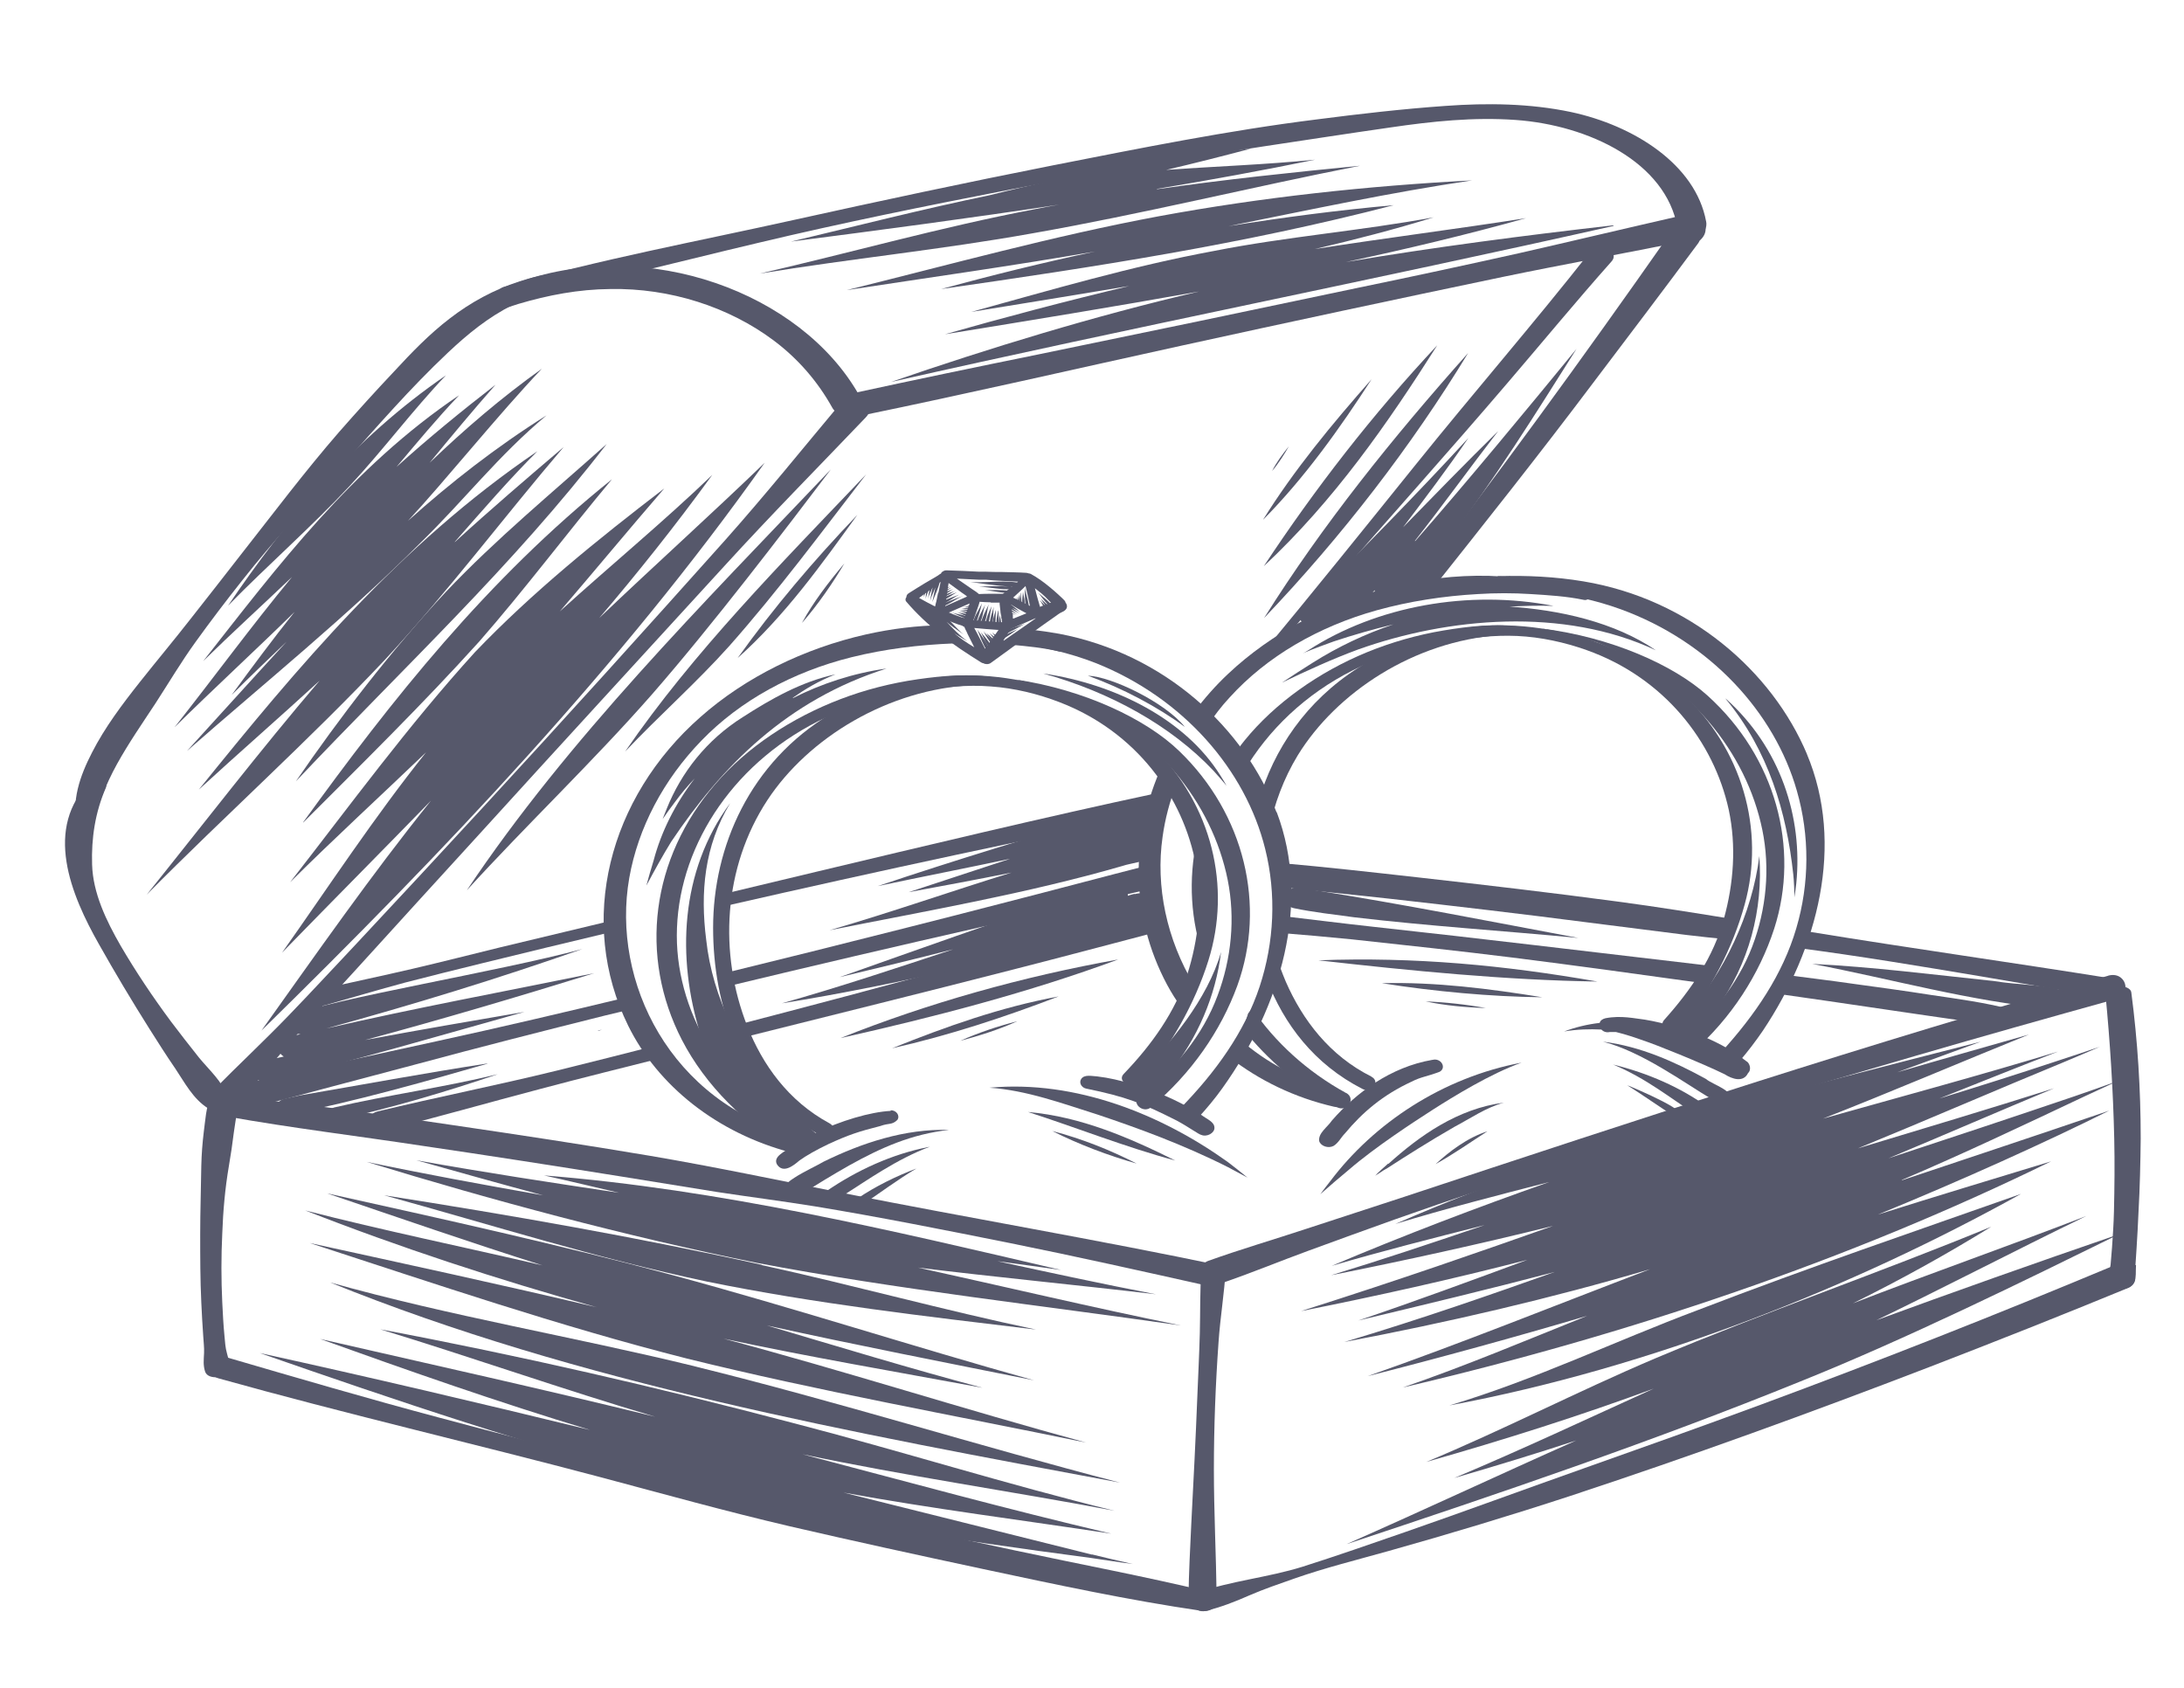 <?xml version="1.0" encoding="UTF-8"?>
<svg xmlns="http://www.w3.org/2000/svg" version="1.1" viewBox="0 0 792 612">
  <defs>
    <style>
      .cls-1 {
        fill: #56586b;
      }
    </style>
  </defs>
  <!-- Generator: Adobe Illustrator 28.7.2, SVG Export Plug-In . SVG Version: 1.2.0 Build 154)  -->
  <g>
    <g id="Capa_1">
      <g>
        <path class="cls-1" d="M655.3,273.5c-12.7-30.2-42.6-56.3-81.1-62.7-10.2-1.7-20.5-2.2-30.9-1.9-.6.4-1.3.7-2.1.9-.8.1-1.6.3-2.4.5,0,0-.1,0-.2,0-.3.1-.6.2-.9.4-.7.3-1.4.7-2.1,1.1-.2.2-.5.4-.7.5-1.1.8-2.2,1.8-3.2,2.7,18.9-2.1,38.1-.6,56,5.9,32.4,11.8,55.8,37.4,63.9,65.8,4.7,16.3,4.6,33.7-.2,49.9-4.9,16.7-14.9,31.4-27.3,45-3,3.3,3.8,6.5,6.7,3.2,3.1-3.6,5.9-7.3,8.5-11.1,19.9-29.8,29.8-67.4,15.9-100.4"/>
        <path class="cls-1" d="M523.6,229.6c14.4-4.5,31.9-3.2,46.3.5,15.1,3.9,29.2,11.2,39.8,20.9,22.3,20.5,30.4,50.1,23,76.9-4.3,15.7-12.4,31.3-23.2,44.7-2.5,3.1-8.6,0-6-2.8,9.9-11,17.9-23,21.6-36.5,3.6-12.9,4.6-26.6,1.8-39.7-5.4-24.7-23.4-47.9-51.6-57.9-7.9-2.8-16.5-4.7-25.1-5.1-8.7-.4-17.1.7-25.6,2.2-2.6.4-3.4-2.5-1-3.2"/>
        <path class="cls-1" d="M578.9,232.9c-.7-.3-19.1-4.8-19.8-5,24.9,3.1,47.7,13.1,60.1,24.3,24.7,22.3,33.6,55.3,24.2,84.5-5.4,16.6-15.5,32.4-29.6,44.8-2.8,2.5-7.4-1.4-4.5-3.8,12.7-10.3,22.3-22.9,27.1-37.2,4.6-13.6,5.5-28.3,2.1-42.2-6.7-28.1-28.5-53.2-59.6-65.4"/>
        <path class="cls-1" d="M497.4,390.4c-15.3-7.6-25.1-20.7-31.1-34.4-1.4-3.3-2.6-6.6-3.7-10,0,.4-.2.8-.3,1.1-.8,2.7-1.7,5.4-2.9,8.1,6.2,16.1,17.1,30.7,34.8,39.7,3.4,1.7,6.5-2.8,3.1-4.5"/>
        <path class="cls-1" d="M544,227.9c-18.7-.4-36.6,4.7-51.4,14.2-19,12.1-30.7,29.6-36.2,48.5,2,3.2,3.2,6.7,3.8,10.3,1.9-9.4,5.3-18.6,10.4-27,14-22.8,42.1-41.4,73.3-43.6,1.8-.1,1.8-2.3,0-2.4"/>
        <path class="cls-1" d="M488.1,396.3c-14.2-7.8-25.8-18.5-34.1-30.7-.4.6-.9,1.3-1.4,1.9-.5,1.7-1,3.5-1.5,5.2,0,.2-.1.3-.2.5,8.8,11.2,20.3,20.9,33.8,28.2,3.8,2.1,7.2-3,3.5-5.1"/>
        <path class="cls-1" d="M437.7,345.3c.2-.6.4-1.2.6-1.9,1-5.4,1-11,1.6-16.4,0-.4-.1-.9-.2-1.4-.2-1.2-.3-2.4-.4-3.6-.1-1.4-.2-1.7-.5-3.1-.6-2.7-1.4-5.3-2.4-8-.8-2.1-1.6-4.3-2.4-6.4-3.1,14.4-2.3,29.3,2.7,43.5.3-.9.7-1.8,1-2.8"/>
        <path class="cls-1" d="M551.8,227.4c-9.1-1.5-19.3-.3-28.3,1.2-9.6,1.6-19,4.3-27.8,7.9-17.5,7.2-33.3,18.4-44.3,31.9-1.5,1.8-2.8,3.7-4.1,5.6,1.4,1.9,2.6,3.9,3.7,5.8,8.8-15,22.3-28.1,39.7-36.8,8.9-4.5,18.6-7.9,28.6-10.2,4.9-1.1,9.9-2,15-2.6,5.7-.7,11.5-.6,17.2-1.2,1.1-.1,1.5-1.5.3-1.7"/>
        <path class="cls-1" d="M433,357.1c-9.9-16.4-14-35.7-11.4-53.7.9-6.5,2.6-12.9,5-19.1-1.6-2.4-3.3-4.7-5.1-6.9-11.6,25.4-11.8,54.3,1.7,79.6,1.6,3,3.4,5.8,5.4,8.6,1.2-2.9,2.7-5.7,4.5-8.4"/>
        <path class="cls-1" d="M485.7,395.3c-14.5-3.4-26.5-10-36.3-18.6-.8,1.8-1.6,3.5-2.6,5.2-.3.5-.6,1-.9,1.5,10.7,8.3,23.5,14.6,37.9,17.9,4.6,1.1,6.5-4.9,1.9-6"/>
        <path class="cls-1" d="M575.1,214.7c-5.9-1.6-11.5-3.4-17.7-4.3-5.8-.9-11.6-1.4-17.4-1.6-12.1-.3-24.2,1.2-35.7,4.1-22.5,5.6-43.3,16.7-58.9,31.4-4.6,4.3-8.7,9-12.4,13.9,0,0,0,0,0,0,1.7,1.6,3.3,3.2,4.9,4.9,2.4-3.5,5-7,8-10.2,13.5-14.9,32.2-25.7,53.3-31.6,11.9-3.3,24.3-5.2,36.8-5.9,6.3-.4,12.7-.4,19,0,6.4.4,13.1.8,19.3,2.1,2.1.5,2.9-2.1.9-2.7"/>
        <path class="cls-1" d="M462.9,294.5c-11.6-30.5-40.5-57.4-78.8-64.7-3.4-.6-6.8-1.1-10.2-1.5-.2.2-.4.4-.6.5-.4.4-.9.8-1.3,1.2-1.1.9-2.1,1.7-3.3,2.6-.3.2-.7.5-1,.7,10.1,1.1,20.1,3.4,29.6,7.1,31.9,12.7,54.4,38.8,61.5,67.4,4.1,16.4,3.3,33.8-2,49.9-5.5,16.6-16,31.1-28.9,44.3-3.1,3.2,3.5,6.6,6.6,3.3,3.2-3.5,6.2-7.1,8.9-10.9,20.9-29.3,32.2-66.6,19.6-99.9"/>
        <path class="cls-1" d="M332.8,247.2c14.5-4.1,32-2.3,46.3,1.7,14.9,4.2,28.8,11.9,39,21.9,21.5,21.1,28.5,50.8,20.1,77.5-4.9,15.6-13.6,31-24.8,44.1-2.6,3-8.6-.2-5.9-3,10.3-10.7,18.7-22.6,23-35.9,4.1-12.8,5.6-26.5,3.2-39.7-4.5-24.8-21.6-48.5-49.5-59.2-7.8-3-16.3-5.1-24.9-5.7-8.7-.7-17.1.3-25.6,1.5-2.6.4-3.3-2.6-.9-3.3"/>
        <path class="cls-1" d="M388,252c-.7-.3-18.9-5.3-19.6-5.6,24.8,3.7,47.2,14.3,59.2,25.9,23.8,22.9,31.6,56.1,21.1,85.1-6,16.4-16.7,31.9-31.3,44.1-2.9,2.4-7.3-1.6-4.3-3.9,13.1-9.9,23.1-22.3,28.4-36.5,5.1-13.5,6.5-28.2,3.7-42.1-5.7-28.2-26.5-53.9-57.2-66.9"/>
        <path class="cls-1" d="M301.3,258.9c15.2-9.1,33.2-13.7,51.9-12.9,1.9,0,1.7,2.3,0,2.4-31.2,1.4-60.1,19.2-74.9,41.7-16.1,24.5-17.7,55.7-7.3,82,5.5,13.9,14.8,27.1,29.8,35.2,3.4,1.8.1,6.3-3.2,4.4-29.4-16-39-47.5-39-75.3,0-29.4,13.3-60,42.7-77.6"/>
        <path class="cls-1" d="M361.1,245.8c-9-1.7-19.3-.8-28.3.5-9.7,1.4-19.1,3.8-28,7.2-17.8,6.8-34,17.5-45.4,30.8-23.3,26.9-27.8,62.4-12.1,92.8,8.5,16.4,22.8,30.7,40.4,40.9,3.7,2.2,7.3-2.8,3.6-5-29.2-17.2-47-46.8-45.8-76.6,1.2-31,21.5-61.1,54.1-76.3,9.1-4.3,18.9-7.4,29-9.5,5-1,10-1.8,15-2.2,5.7-.5,11.5-.3,17.2-.7,1.1,0,1.6-1.5.3-1.7"/>
        <path class="cls-1" d="M346.6,230c-.7-.7-1.5-1.3-2.3-1.9-.2-.1-.2-.2,0,0-.2-.1-.4-.3-.7-.4-.1,0-1.4-.7-.8-.5-.4-.1-.7-.3-.9-.5-9.3.1-18.7,1.3-27.7,3.3-22.7,5.1-43.9,15.6-60.1,29.9-33.5,29.4-44.9,74.2-26.3,112,10.7,21.7,32.1,38.9,59.1,46,4.6,1.2,6.7-4.7,2.1-6-46-12.2-67.4-56-60.8-93.6,3.2-18.1,12.4-35.6,26.2-49.8,14-14.5,33.1-24.9,54.4-30.2,12.1-3,24.4-4.5,37-5,1.5,0,3,0,4.4,0-1.2-1.1-2.4-2.1-3.6-3.2"/>
        <path class="cls-1" d="M384.9,233.6c-4.3-1.3-8.5-2.7-12.8-3.8,0,0,0,0,0,0-1.1.9-2.2,1.7-3.3,2.6-.6.5-1.3.9-2,1.4,5.7.5,11.7,1.1,17.2,2.4,2.1.5,2.9-2.1.9-2.7"/>
        <path class="cls-1" d="M386.4,218.5s0,0,0,0c0-.3-.2-.5-.4-.8h0c-.2-.2-.4-.4-.6-.6l-.2-.2c-.5-.5-1-.9-1.5-1.4-1-.9-2-1.8-3-2.6-2.4-2-4.7-3.6-6.9-4.8-.3-.1-.5-.2-.8-.2-.3-.1-.6-.2-.9-.2-2.9-.2-6-.2-8.9-.3-1.9,0-3.7,0-5.6-.1h-2.5c-3.9-.2-7.9-.4-11.9-.5-.6,0-1,.2-1.3.4-.3.2-.6.4-.6.7,0,0-.2.1-.3.2,0,0-.1,0-.2.1-.2.2-.5.3-.7.5-.5.3-1,.6-1.5.9l-3.1,1.8c-2,1.2-3.9,2.4-5.8,3.6l-.3.2c-.4.3-.6.6-.7,1.1,0,0,0,.2,0,.2-.4.5-.5,1.2,0,1.7,3.5,4.1,7.6,8,12.6,12,4.5,3.6,9.4,6.8,14.2,9.8l.5.3c.2.1.5.2.7.2.1,0,.2.2.4.2.2,0,.5.1.7.1.6,0,1.1-.1,1.6-.5,4.5-3.2,8.9-6.5,13.3-9.7,1.9-1.4,3.8-2.7,5.7-4.1l4.7-3.3c.4-.3.8-.6,1.3-.9.2-.1.4-.2.6-.3.5-.2,1-.5,1.4-.9.8-.8.6-1.9,0-2.6M355,230.9c-.4-.7-.7-1.4-1.1-2.1-.2-.3-.3-.6-.5-.9,0,0,0-.1-.1-.2,2.9.3,5.8.5,8.6.7h.2s-2.4,3.4-2.4,3.4c-.5.7-1,1.4-1.5,2.1l-.6.8c-.1.2-.2.4-.4.5l-2.3-4.5ZM343,218.4l.4-3.1c.2-1.3.4-2.6.6-3.9l3.3,2.4c.9.7,1.9,1.4,2.8,2l.6.5s0,0,0,0c-.3.1-.6.3-.9.4l-7,3.1c0-.2,0-.5,0-.7,0-.2,0-.5,0-.7M367.3,224.2c0-.1,0-.3,0-.4v-.8c-.2-.6-.3-1.1-.4-1.7-.1-.6-.2-1.1-.3-1.7v-.4c1.6,1,3.4,2,5.1,2.9.2,0,.3.2.5.3l-4.7,1.9ZM348.9,223.9c-.2,0-.4-.1-.6-.2-.8-.3-1.7-.6-2.5-.9-.5-.2-1.1-.5-1.7-.7l7.1-3.1c.1,0,.2-.1.4-.2,0,0,0,0,0,.1l-1.7,4.6c0,.2-.1.4-.2.6-.2,0-.5-.2-.8-.3M359.3,218.5c0,0,.2,0,.2,0h.2c.8,0,1.6,0,2.5,0h.3c0,.2,0,.3,0,.5l.3,2.6c0,.6.2,1.2.3,1.8v.7c.1.2.2.4.2.6,0,.3,0,.6.1.9h-1.4c-2.9-.3-6-.5-9-.7,0-.2.1-.4.2-.6l1.7-4.9c.1-.3.2-.7.3-1v-.2c1.5.1,2.8.2,4.1.2M373.3,219.6c-1.9-1-3.9-2-5.9-2.9l2.5-2.3c.7-.6,1.3-1.2,2-1.9.6,2.4,1.1,4.8,1.6,7.2,0,0-.1,0-.2-.1M377.2,220.2c-.7-2.3-1.3-4.6-1.9-6.9.8.6,1.6,1.3,2.4,1.9.9.8,1.9,1.7,2.7,2.6.2.2.5.5.7.7-1.4.5-2.7,1.1-3.9,1.5M367.4,212.3l-3.2,2.6c-.2.1-.3.3-.5.4-.3,0-.6,0-.8,0-1,0-1.9,0-2.9,0h-.5c-1.4,0-2.9,0-4.5.1-.6-.5-1.2-1-1.9-1.4l-.6-.4c-1-.7-1.9-1.3-2.9-2l-2.6-1.8c2.6.1,5.3.3,7.9.4h2.6c1.9.2,3.7.3,5.6.4,2,.1,4.1.2,6.1.3-.6.5-1.1,1-1.7,1.4M340.2,214.9l-.6,2.9c0,.2-.1.5-.2.8-.1.4-.2.8-.3,1.3-2-1-3.9-2-5.8-3.1,1.5-1.1,3-2.2,4.5-3.3l2.7-2.1c.2-.2.4-.3.6-.4-.3,1.3-.5,2.7-.8,4M340,223.3c1.5.7,3.1,1.4,4.8,2.1.3.1.7.3,1,.4,1,.4,2.1.8,3.2,1.1.2.2.4.3.7.4.2.6.5,1.1.8,1.7.1.3.3.6.4.9.4.7.7,1.5,1.1,2.2l1.3,2.6c-5.4-3.2-10.6-7.4-15.8-12.6.8.4,1.7.9,2.5,1.3M363.9,232.2l2.3-3.7c.1,0,.3-.2.4-.3,0,0,0-.2.1-.3.5-.1.9-.3,1.4-.5l7.3-3.2c0,0,.1,0,.2,0-1.8,1.3-3.6,2.5-5.4,3.8-2.1,1.4-4.2,2.9-6.2,4.3"/>
        <path class="cls-1" d="M305.2,145.8c-14,16.7-27.6,33.6-42.1,49.9-14.5,16.2-29,32.4-43.6,48.5-29.6,32.7-59.6,65.2-89.8,97.5-8.4,8.9-16.7,17.9-25.3,26.8-8.7,9-17.9,17.6-26.6,26.4-4.9,5,3.8,10.6,8.4,5.4,7.2-8.2,14-16.6,21.2-24.8,7.2-8.2,14.7-16.3,22.1-24.4,14.6-16.1,29.3-32.2,44-48.3,29.7-32.7,59.6-65.2,89.4-97.8,16.6-18.2,34-35.8,51.1-53.7,4.9-5.2-4.1-11.1-8.7-5.5"/>
        <path class="cls-1" d="M608.8,78.4c-19.3,4.4-38.6,9-57.9,13.4-19.3,4.3-38.8,8.5-58.2,12.5-38.8,8.2-77.7,16.3-116.6,24.3-22.2,4.5-44.3,9.1-66.4,13.9-6.3,1.4-3.8,9.5,2.6,8.2,38.9-8,77.5-16.9,116.3-25.4,38.8-8.5,77.6-16.8,116.4-24.9,22.2-4.6,44.5-8.6,66.7-13.1,7-1.4,4.1-10.6-2.8-9"/>
        <path class="cls-1" d="M613,78c-4.5.4-8.3,3.8-7.9,7.4-31.1,44.4-63.1,88.4-96.5,131.6,1.7-.6,3.5-1.2,5.2-1.8,1.4-.5,2.9-.2,4.1.3,20.1-25.3,40.3-50.7,59.7-76.5,12.8-16.9,25.7-33.9,38.3-50.9.2-.3.3-.6.5-.9,1.4-1.2,2.3-2.8,2.1-4.7-.3-2.3-2.3-4.9-5.5-4.6"/>
        <path class="cls-1" d="M228.2,361.4c-23.3,5.6-46.6,11.1-70.1,16.2-12.9,2.8-25.7,5.6-38.5,8.4-13,2.9-26.3,5.4-39,9.3-5.9,1.8-3.8,9.1,2.5,7.9,11.6-2.1,22.9-5.4,34.2-8.4,11.3-3,22.7-6,34-9,22.6-6.1,45.4-11.9,68.2-17.6,3.6-.9,7.3-1.7,10.9-2.6-.8-1.4-1.5-2.8-2.2-4.3"/>
        <path class="cls-1" d="M417.8,313.4c-18.4,4.7-36.7,9.6-55.1,14.3-22.7,5.9-45.5,11.6-68.2,17.3-10.5,2.6-21,5.2-31.6,7.8.7,1.5,1.3,3,1.9,4.6,30.3-7.3,60.7-14.4,91.1-21.3,20.8-4.7,41.8-9.2,62.6-14.1-.4-2.9-.6-5.8-.7-8.6"/>
        <path class="cls-1" d="M82.3,397.4c-1.4-5-6.8-9.8-10.2-14-3.4-4.3-6.8-8.6-10.1-13-6.6-8.9-12.7-18-18.2-27.4-5.3-9.2-10.1-19.2-10.4-29.5-.3-9.6,1.1-18.9,5-27.9,1-2.4-3.3-4.4-5.3-2.5-17.6,17-7.3,41.5,2.8,59.3,5.8,10.3,11.9,20.5,18.2,30.5,3.1,4.9,6.2,9.8,9.5,14.6,3.3,4.9,6.4,11,11.9,14.4,3.4,2.1,7.6-1.4,6.8-4.3"/>
        <path class="cls-1" d="M311.5,143.2c-21.1-37.2-76.6-57.3-122.8-41.1-6.3,2.2-12.3,5-17.7,8.5-5.6,3.6-9.5,8.6-14.4,12.8-.3.3.2.7.5.4,4.6-3.7,10-5.4,15.5-7.8,5-2.2,10.1-4.2,15.4-5.8,10.8-3.2,21.8-5.3,33.3-5.4,21.7-.4,43,6.5,59.2,18.6,9.1,6.8,16.2,15.2,21.3,24.4,3,5.4,12.7.8,9.7-4.6"/>
        <path class="cls-1" d="M216.6,100.5c-9-3-19.3-1.4-28.1,1.5-9.4,3-17.9,7.7-25.3,13.4-7.6,5.8-14,12.5-20.3,19.3-6.8,7.2-13.4,14.5-19.9,21.9-12.6,14.5-24,29.7-35.8,44.7-6,7.7-12,15.4-18,23-6,7.7-12.3,15.2-18.4,22.9-6.5,8.2-12.8,16.6-17.4,25.6-4.4,8.5-7.7,17.8-5.3,27.2.5,2,3.9,1.8,4.6,0,2.8-7.8,5.6-15.5,9.7-22.9,4.2-7.6,9.2-14.8,14-22.1,4.8-7.4,9.3-15,14.5-22.2,5.4-7.5,11.1-15,16.9-22.3,11.4-14.5,24.1-28.1,36.5-41.9,12.3-13.8,24.5-27.9,38.1-40.7,7-6.6,14.6-12.9,23.7-17.4,9.5-4.7,19.7-6.2,30.5-7.5,1.6-.2,1.2-2,0-2.4"/>
        <path class="cls-1" d="M618.7,80.3c-3.8-20.6-26.1-34.8-49.1-39.7-14.8-3.1-30.2-3.3-45.4-2.2-15.6,1.1-31.2,2.9-46.7,4.9-32.1,4-63.8,10.4-95.4,16.6-31.4,6.2-62.8,12.9-94,19.8-35.1,7.8-70.9,14.4-105.3,24.3-3.6,1-2.3,5.5,1.5,4.8,30.7-5.6,60.7-13.7,90.9-20.8,30.2-7.2,60.8-13.4,91.3-19.3,30.4-5.9,60.9-10.9,91.6-15.6,15.4-2.3,30.8-4.7,46.2-6.9,15-2.2,30.1-3.8,45.4-2.7,26.4,1.9,54.4,15.3,58.6,39,.4,2.4,4,3.8,6.6,3.2,3.1-.6,4.3-3.1,3.8-5.5"/>
        <path class="cls-1" d="M85.7,398.1c-.6-3.3-7.4-3.8-9.1-.6-2,4-2.1,8.7-2.7,12.9-.5,4.1-.8,8.1-.9,12.2-.1,8.3-.4,16.6-.4,24.8,0,8.3,0,16.6.4,24.9.2,4.1.4,8.1.7,12.2.1,2,.4,4.1.3,6.1-.1,2.4-.4,4.4.4,6.8,1.2,3.3,8.4,2.1,8.8-.8.3-2.1-.4-3.9-.9-5.9-.6-2.1-.7-4.2-.9-6.3-.4-4.1-.6-8.1-.8-12.2-.4-8.3-.4-16.6,0-24.9.3-8.2,1-16.3,2.4-24.5.7-4.1,1.3-8.1,1.8-12.2.5-4.1,1.7-8.5,1-12.6"/>
        <path class="cls-1" d="M774.4,458.7c.1-2,.3-4.1.4-6.1.3-4.4.5-8.8.7-13.1.5-8.9.7-17.8.8-26.7,0-17.7-1.1-35.3-3.4-52.9-.4-3.4-9.8-3-9.4.4,1.7,17.5,2.8,35,3.2,52.6.2,8.8.1,17.5-.1,26.3-.1,4.4-.4,8.8-.7,13.1-.2,2-.3,4.1-.5,6.1-.2,2.2-1.1,4.6-.2,6.8,1.1,2.7,6.8,2.9,8.4.3,1.3-2.1.8-4.6,1-6.8"/>
        <path class="cls-1" d="M766.3,459c-42.1,17.6-84.7,34.4-127.7,50.3-21.4,7.9-43,15.6-64.5,23.2-21.5,7.6-42.9,15.5-64.5,23-12.4,4.3-24.7,8.6-37.3,12.6-12.5,3.9-25.9,5.1-38.1,9.4-4.5,1.6-1.5,7.7,3.1,6.6,5.6-1.4,10.5-3.3,15.7-5.6,5.3-2.3,10.9-4.2,16.3-6.1,11.1-3.9,22.8-6.8,34.2-10,22.1-6.2,44-12.8,65.7-19.9,44-14.5,87.5-30.3,130.4-46.8,24.1-9.3,48.1-18.8,71.9-28.6,6.3-2.6,1-10.6-5.2-7.9"/>
        <path class="cls-1" d="M438.4,577.2c-23.2-5.6-46.8-10-70.2-15-23.4-5-46.8-10-70.1-15.4-11.6-2.6-23.1-5.3-34.7-7.8-11.6-2.5-23.3-4.7-34.9-7.4-23.3-5.3-46.3-11.5-69.3-17.6-25.9-6.9-51.5-14.4-77.2-21.9-5.8-1.7-8.5,6.1-2.7,7.7,45.8,12.8,92.4,23.6,138.4,35.8,22.9,6.1,45.5,12.4,68.6,17.8,23.3,5.4,46.7,10.5,70.1,15.5,26.3,5.6,52.7,11.3,79.5,15.2,5.3.8,7.8-5.5,2.4-6.8"/>
        <path class="cls-1" d="M439.6,464.2c0-.1,0-.3,0-.4l.7-1.3c.3-.3.5-.6.8-.9,0,0,0,0,0,0,0,0-.1.2-.2.2.1-.2.2-.3.3-.5.3-.5.7-1,1.2-1.4.4-.3.9-.5,1.3-.8,0,0,0,0,0,0-45.7-9.6-92-17.4-137.9-26.5-23.3-4.6-46.5-9.5-70-13.5-23.7-4-47.5-7.6-71.3-11.1-26.7-3.9-53.6-8-80.6-10.2-5.3-.4-7.3,6-1.8,7,23.6,4.2,47.6,7.1,71.3,10.7,23.8,3.5,47.6,7.2,71.3,11,11.8,1.9,23.5,3.8,35.3,5.7,11.8,1.8,23.6,3.3,35.4,5.2,23.7,3.9,47.2,8.6,70.7,13.3,24.3,4.9,48.4,10.3,72.6,15.7,0-.7.3-1.3.7-1.8"/>
        <path class="cls-1" d="M629.3,333.4c-14.2-2.3-28.4-4.6-42.7-6.5-23.9-3.2-47.8-6-71.8-8.7-16.9-1.9-33.8-3.8-50.8-5.3,0,0,0,.1,0,.2,0,2.9,0,5.7-.1,8.5,13.4,1.5,26.9,2.8,40.3,4.3,24,2.7,47.9,5.5,71.8,8.6,11.8,1.5,23.7,3,35.5,4.5,4.9.6,9.8,1.1,14.8,1.6,1.2-2.3,2.3-4.7,3.1-7.3"/>
        <path class="cls-1" d="M657.1,338c-1.1-.2-2.3-.4-3.4-.6-.4,1.7-.8,3.5-1.5,5.2-.1.4-.3.7-.5,1.1,22.3,2.9,44.4,6.6,66.5,10.3,13.2,2.2,26.3,4.5,39.5,6.9,1.2-.7,2-1.3,3.5-2.4,1.6-1.2,3.1-2.4,4.7-3.7-36.2-5.8-72.6-10.9-108.8-16.8"/>
        <path class="cls-1" d="M444.5,460c.2-3.6-8.5-3.6-8.8,0-.6,7.8-.4,15.6-.6,23.4-.2,7.6-.6,15.3-.9,22.9-.6,15.4-1.4,30.9-2.2,46.3-.4,8.8-.9,17.7-1,26.5,0,4.1,10.3,4.1,10.2,0-.2-15.4-1-30.9-1-46.3,0-15.4.6-30.9,1.7-46.3.6-8.8,2.1-17.6,2.6-26.4"/>
        <path class="cls-1" d="M764.5,353.8c-86.1,24.3-170.9,52.2-255.4,80.2-11.8,3.9-23.7,7.7-35.5,11.6-11.8,3.9-23.8,7.4-35.5,11.6-2.7,1-3.4,4.2-2,6.2,1.6,2.4,4.7,2.7,7.4,1.7,10.5-3.6,20.6-7.8,31-11.6,10.4-3.8,20.8-7.6,31.2-11.3,20.6-7.3,41.5-14.2,62.3-21,41.9-13.6,84.3-26,126.8-38.4,24-7,48.2-13.8,72.3-20.5,6.4-1.8,3.8-10.4-2.7-8.5"/>
        <path class="cls-1" d="M239.2,378.8c-12.4,3.2-24.8,6.3-37.3,9.4-21.6,5.3-43.4,9.6-65,14.8-5.3,1.3-3.1,8.3,2.2,7,19.1-4.8,38-10.2,57-15.2,15-4,30.1-7.7,45.1-11.5-.7-1.5-1.4-2.9-2-4.5"/>
        <path class="cls-1" d="M420.3,330.4c-50.3,13.9-100.7,27.6-151.4,40.8.4,1.6.9,3.2,1.3,4.8,32.3-8.1,64.7-16.1,97-24.4,18.4-4.7,36.8-9.6,55.1-14.4-.8-2.3-1.4-4.6-2-6.8"/>
        <path class="cls-1" d="M728.9,365.9c-9.2-2.4-18.9-3.7-28.4-5.1-9.5-1.5-19.1-2.8-28.6-4.1-8.3-1.2-16.7-2.2-25.1-3.3-.7,1.2-1.5,2.3-2.3,3.5,0,.2-.1.3-.2.4-.4.9-.9,1.9-1.4,2.8,6.7,1,13.5,1.9,20.2,2.9,10.9,1.6,21.8,3.2,32.7,4.8,10.7,1.5,21.6,3.4,32.4,4,4.3.2,4.1-4.9.6-5.8"/>
        <path class="cls-1" d="M618.7,355.1s.1-.3.2-.4c0-.2.2-.4.2-.5.6-1.3,1.3-2.6,1.9-3.9-2.2-.3-4.4-.5-6.7-.8-38.6-4.5-77.2-9.2-115.8-13.4-11.9-1.3-23.7-2.8-35.6-4.2,0,2,.1,3.9.3,5.9,0,.2,0,.3,0,.4,9,.7,18,1.5,27,2.4,19.4,2.1,38.9,4.2,58.2,6.6,23.1,2.9,46.2,6.1,69.2,9.3.3-.5.6-1,.9-1.5"/>
        <path class="cls-1" d="M576.8,91.1c-20.6,26.2-42.7,51.6-63.6,77.6-18.6,23.1-37.2,46.2-56.2,69.1.5-.4,1-.9,1.5-1.3,1.4-1.1,2.9-1.4,4.3-1.3,6-7,11.9-14,17.9-20.9,22-25.3,44.5-50.3,66.2-75.7,12.5-14.6,24.7-29.4,37.5-43.8,3.3-3.7-4.5-7.6-7.6-3.6"/>
        <path class="cls-1" d="M222.7,333.6c-13.8,3.3-27.5,6.6-41.3,9.9-10.6,2.6-21.2,5.3-31.9,7.8-11.1,2.6-22.3,4.9-33.4,7.5-4.4,1-2.5,6.9,1.8,5.7,9.6-2.7,19.2-5.6,28.9-8.2,9.3-2.4,18.5-4.7,27.9-7,15.8-3.9,31.7-7.7,47.6-11.5,0-1.4.2-2.8.5-4.2"/>
        <path class="cls-1" d="M418.6,287.8c-38.5,8.2-84.4,19.2-122.6,28.3-10.9,2.6-21.7,5.2-32.6,7.8-.1,1.5-.3,3.1-.4,4.6,28-6.4,56-12.6,84-18.6,21.9-4.7,51.7-10.8,73.6-15.5,5.1-1.1,3-7.6-2.1-6.6"/>
        <path class="cls-1" d="M396,563.7c-30-7.5-60-15-90.1-22.5,32.2,5.9,64.9,10,97.1,14.9-37.6-8.8-74.7-19-112-28.8,37.4,7.9,75.7,13.4,113.2,20.5-39.3-9.6-77.5-21.7-116.5-31.8-49.4-13-99.3-24.5-149.8-34,33.4,10.2,66.2,21.8,99.7,31.7-40.3-9.9-80.9-18.9-121.5-28.2,32.3,11.6,64.8,23,97.9,33-39.8-9.7-79.7-19.1-119.8-27.9,49.4,17.2,99.3,34.1,150.6,47.3,49.2,12.7,100,20.3,150.8,27,4.8.7,11.8,1.8,15.2,2.2-5-1.1-10-2.3-14.9-3.5"/>
        <path class="cls-1" d="M251.9,495.4c-43.8-10.7-88.8-18.2-132.2-30.4,90.4,36.6,189,54.4,286.5,72.6-51.7-13.4-102.4-29.4-154.4-42.2"/>
        <path class="cls-1" d="M262,485.3c31.2,6.7,63,12.1,94.3,17.9-26.3-7-52.2-14.9-78.2-22.6,32.1,7.1,64.6,13.4,96.9,19.9-43.8-12.2-86.9-26.2-130.9-38.1-41.4-11.1-83.5-20.4-125.5-29.7,25.9,8.8,51.9,17.8,78.1,26.1-28.7-6.7-57.6-12.6-86-19.9,34.2,13.4,69.6,25,105.7,35.1-34.6-8.2-69.4-15.7-104.1-23.3,45.2,14.7,90.3,30.1,136.8,41.9,47.7,11.8,96.5,20.5,144.9,30.5-44.2-12-87.6-26-131.9-37.8"/>
        <path class="cls-1" d="M276.2,458.6c-45.2-10-91-18-136.9-25.2,38.9,10.7,77.3,22.9,117.1,31.3,39.2,8,79.3,12.6,119.3,17.4-33.4-7-66.2-16.1-99.5-23.4"/>
        <path class="cls-1" d="M332.7,459.6c28.3,3.5,55.9,6.1,86.5,9.7-19.2-3.7-38.3-7.8-57.5-12,7.9,1.1,15.6,2.1,23.1,3.2-61.7-14.4-123.5-29.2-187.5-34.3,9.1,2,18.1,4.2,27.2,6.3-24.6-3.7-49.1-7.4-73.5-11.8,15.3,4.3,30.6,8.6,45.9,12.7-21.5-3.8-42.9-7.7-63.9-12.1,45.7,14,93.4,26.8,141.4,36.6,50.5,9.6,103.8,15.5,153.8,22.7-32-6.5-63.6-14-95.4-21"/>
        <path class="cls-1" d="M678.2,479.8c26.4-12.7,52.2-26.2,78.4-38.9-28.1,10.9-56.6,20.8-84.7,31.7,17-8.4,33.7-17.6,50.2-27.8-40.3,16.6-81.9,30.9-122,47.8-28,11.9-54.8,25.8-82.9,37.5,28.5-8.1,55.9-16.8,82.5-26.6-24,10.9-47.8,22.1-72.3,32.4,14.8-4.3,29.6-8.8,44.2-13.6-27.9,12.4-55.4,25.3-83.3,37.6,55.5-18.4,110.9-37.2,164.6-59,38.8-15.6,81-36.4,115.6-53.4-30,10.3-60.3,21-90.5,32.1"/>
        <path class="cls-1" d="M615.5,475.1c-30.1,11.3-58.8,25.2-89.9,34.5,73.7-13.8,146.2-42.8,207.3-76.7-38,13.4-76.3,26.4-117.4,42.2"/>
        <path class="cls-1" d="M616.2,404.8c-.1,0-.1,0,0,0"/>
        <path class="cls-1" d="M689.8,427.8c22.3-9.5,44.2-19.9,66-30.2,3.8-1.8,9.4-4.3,12.1-5.6-5.2,1.9-10.4,3.7-15.6,5.5-22.4,7.6-45,15.1-67.5,22.5,20.1-8.4,40.1-17.1,60.1-25.4-23.6,7.5-47.4,14.6-71.2,21.8,25.1-10.3,50-21.1,75-31.4,4.3-1.8,8.8-3.7,12.9-5.5-5.2,1.8-10.4,3.5-15.6,5.2-14.1,4.7-28.4,9.2-42.7,13.6,14.6-5.8,29-11.6,43-17-28.2,8.6-56.8,16.3-85.2,24.3,25.2-9.9,50-20.5,74.7-30.5-16.1,4.6-32.1,9.1-47.8,13.7,11.1-4,21.4-7.9,30.3-11.1-32.8,8.4-65.8,16.7-98.2,26.1.3-.8.1-1.7-.7-2.3-9.9-7.2-21.8-12.4-34.4-15.5,12.2,5.1,20.4,12,31.2,18.9h0s0,0,0,0c-37.7,11-74.8,23.4-110.2,38.9,18.4-5.6,37.1-10.4,55.8-15.2-26.4,9.3-52.7,19.3-78.9,30.4,18.3-5.4,37-10.1,55.5-14.8-18.5,6.3-37,12.5-55.7,18.2,27-5.4,53.9-11.3,80.5-17.9-26.9,9.5-54.3,19.1-91.4,30.9,27.6-5.5,55-11.6,82.1-18.6-20,7.4-40.9,15.1-61.3,22,23.8-5.7,47.6-11.4,71.2-17.6-22.5,8-48.5,17.1-76.3,25.4,37.5-7.1,74.6-15.7,110.9-26.4-34.2,13-68,26.7-102.5,38.8,26.7-6.8,53.3-14.1,79.7-21.9-22.2,8.9-44.2,18.2-66.9,26,82-19.2,161.6-46,235.1-82-20,6.1-41.6,12.6-62.8,19.3,30.8-12.6,61-26.3,83.9-37.7-25.2,8.6-50.5,17-75.3,25.3"/>
        <path class="cls-1" d="M585,81.7c-32.4,3.7-64.8,7.9-96.9,13.3,22-4.7,43.8-9.9,65.3-15.9-25.5,4-51.1,7.2-76.6,11.2,14.5-3.4,28.9-7.1,43.1-11.5-26.4,4.9-53.4,7-79.7,12.2-29.8,5.5-59.3,14.2-88,22.1,19.1-3.1,38.2-6.2,57.3-9.4-23.1,5.5-46.1,11.6-66.8,17.5,30.7-5,61.5-10,92.1-15.5-38.1,8.9-76,20.5-111.7,32.8,87.1-19.7,175-37,262.1-56.6"/>
        <path class="cls-1" d="M534,65.4c-38.2,2-76.3,6.1-113.7,13-38.2,7.1-76.4,17.7-113.3,26.8,30.1-4.6,60.2-8.8,90.1-14-18.8,4-37.4,8.6-55.8,13.6,55.8-8,109.9-16.3,164.1-30.4-20.1,1.8-40,4.4-59.9,7.6,29.4-5.9,58.6-12.2,88.4-16.6"/>
        <path class="cls-1" d="M419.5,68.5c19.2-3.2,38.4-6.7,57.4-10.6-17.9,1.8-36,2.4-54,3.7,10.3-2.4,20.5-5,30.7-7.7-32.1,3.3-63.8,9.1-94.8,16.9-24.2,5-48,11.1-72,16.8,32.5-4.2,65-8.5,97.3-13.4-3,.5-6.1,1.1-9.1,1.7-33.6,6.4-66.4,15.7-99.5,23.3,32.8-5.4,66.1-8.7,98.9-14.6,39.9-7,79.1-16.7,118.8-24.5-24.6,2.4-49.2,5-73.6,8.5"/>
        <path class="cls-1" d="M277.3,167.8c-19.7,19-40.2,37.4-60,56.3,13.8-16.2,27.4-33.2,41-51.9-17.7,17-37,32.9-55.3,49.5,12.7-14.8,25.1-29.8,37.9-44.6-24.3,18.6-48,37.8-68.6,59.3-24.3,26.7-45.2,55.4-67.1,83.5,16.1-16,32.9-31.4,49.3-47.1-18.8,23.5-35.1,48.4-52.2,72.6,19-19.5,36.8-37.4,54-55.1-21.8,27.1-41.5,55.4-61.5,83.4,66.4-65.1,130.3-132.2,182.5-205.9"/>
        <path class="cls-1" d="M110,298.2c21.6-21.6,43.5-43.1,63.8-65.6,16.8-19.2,31.8-39.3,48.1-58.8-45.2,36.2-79.8,79.9-112,124.4"/>
        <path class="cls-1" d="M161.8,214.5c-20.1,21.5-38.8,45.9-54.5,68.8,39.7-42,78.4-77.8,112.7-122.3-19.7,17.6-40.3,34.6-58.2,53.5"/>
        <path class="cls-1" d="M164.9,196.5c9.9-11.3,20.4-23.4,30-32.9-50.1,34-87.1,78.5-122.8,122.7,14.5-13.3,29.3-26.2,43.8-39.5-21.7,25.4-41.9,51.7-62.7,77.6,28.4-28.7,58.9-56,86.5-85.3,23-24.8,42.9-51.5,64.7-77-13.3,11.3-26.6,22.7-39.4,34.4"/>
        <path class="cls-1" d="M147.9,188.9c13.4-14.4,32.9-38.7,48.6-55.2-14.7,10.5-28.1,22-40.7,34.1,7.8-9.5,15.7-19,23.9-28.3-12.4,9.6-24.5,19.5-35.9,29.8,7.4-8.8,14.8-17.7,22.7-26-39,26.3-65.7,61.9-92.8,96.4,10.5-10.3,21.5-20.3,32.2-30.5-14.8,17.9-28.3,36.4-42.6,54.5,14.3-14.1,29.1-27.7,43.5-41.8-7.9,9.9-15.4,20-22.8,30.1,6.5-6.5,13.2-12.9,19.9-19.3-12.2,13.2-24.1,26.5-36.1,39.6,28.4-24.9,58.1-48.9,84.5-75.3,16.5-16.1,28.1-31.5,45.9-46.4-18.3,11.5-34.8,24.4-50.2,38.2"/>
        <path class="cls-1" d="M82.7,219.6c14.4-14.7,30.2-28.5,44.2-43.5,12.1-13,22.6-27.2,34.8-40-33.3,22.8-58,52.5-79,83.5"/>
        <path class="cls-1" d="M323,402.8c-7.5.4-18.2,3.6-27.3,8-2.5-2.1-10.4-8.7-11.1-10-16.3-19.3-26.2-39-28.5-60-2.2-17.2-.7-34.1,8.7-49.6-18.3,24.7-19.4,56.4-10.8,83.8,6.9,17.9,19.6,31.8,34.2,40-.4.2-.8.5-1.2.7-2.1,1.8-6.7,3.5-5.3,6.4,2.2,3.6,6,.6,8.2-1.3,2.5-1.8,6-3.8,10.6-6,7.2-3.3,10.8-4.5,18.7-6.5,3.3-1.2,4.2-.3,6.2-2.2,1.1-1.5-.3-3.6-2.4-3.5"/>
        <path class="cls-1" d="M436,404.5c-5.6-3.6-11.6-6.6-18-9,2.2-1.7,3.8-4.2,5.7-5.9,10.7-13.1,17.2-28.7,19.1-44.4-4.9,17.1-18.5,33.5-30.4,45.2-1.1.7-1.8,1.6-2,2.6-4.1-1.2-8.2-2.2-12.5-2.7-2-.1-4.6-.8-5.8.9-.9,1.3,0,3.1,1.7,3.5,14.6,3,20.2,5.2,32.9,11.6,4.3,2.3,8.1,5.1,8.9,5.2,2.1.9,4.9-.7,4.8-2.6,0-2.1-2.7-3.1-4.3-4.3"/>
        <path class="cls-1" d="M519.4,384.3c-15.1,2.6-27.6,11.9-36.4,22-1.6,2.4-5.1,4.6-4.6,7.5.6,1.8,3.3,2.7,5.2,1.7,1.8-1.1,2.7-3.1,4.1-4.5,6.4-7.7,13.8-14,24.2-18.8,3.5-1.8,5.5-1.8,10.2-3.6,2.6-1.5.4-5.1-2.6-4.3"/>
        <path class="cls-1" d="M614.7,374.6c2.8-2.7,5.4-5.6,7.6-8.6,12.1-16.5,17.1-36.4,15.7-55.6-2.5,20.7-13.1,43.2-26.3,57-1.3,1.4-3.5,3.1-4.4,4.8-3.6-1-7.2-1.9-10.9-2.5-3.6-.4-8.5-1.6-14.2-.5-1.2.3-1.9.9-2.1,1.7-4.5.5-8.9,1.6-12.9,3.1,4.8-.8,9.2-.9,13.5-.7.7.7,1.7,1.2,3.1.9.6,0,1.4,0,2.2,0,3.7.9,7.2,2.1,10,3.1,4.3,1.4,21,8.1,29.4,12.2,2.8,1.8,6.8,3.1,8.5-.4,1.5-1.4.4-3.9-.6-4.3-5.4-4.3-11.8-7.6-18.7-10.2"/>
        <path class="cls-1" d="M411.4,324.1c-.8.2-1.6.4-2.4.7,0-.7,0-1.5-.5-2.6-1.5-2.2-4.6-2.1-7-1.1-4.1,1.3-8.1,2.6-12.2,3.9-28.5,9.2-56.7,19.4-84.8,29.3,13.8-3.3,27.5-6.6,41.2-10.1-20.6,6.8-41.2,13.7-62.2,19.6,41.6-6.6,103-20.9,131.6-30,8-1.8,4.3-11.8-3.6-9.6"/>
        <path class="cls-1" d="M418.6,296.3c.4-1.5-.4-3.1-2-3.8-4.2-1.4-8.5,1.4-12.6,2.2-28.8,8.4-57.4,17.1-85.7,26.6,16-3.4,32-6.5,48-9.9-12.3,4-24.5,8.1-36.8,12.1,11.4-2.1,24.4-4.5,37.3-7.1-22,6.8-43.9,14.5-66,20.9,35.6-7.1,71.6-13.3,106.2-23.3,3.5-1.2,8.2-1.2,10.5-3.9,1.4-1.9.5-4.5-1.7-5.6.4-.1.8-.3,1.3-.4,2.2-.9,1.3.2,3.7-2.1,1.4-2,.2-4.6-2.3-5.4"/>
        <path class="cls-1" d="M94.9,385.1c1-.4-.3,0,0,0"/>
        <path class="cls-1" d="M215.3,352.9c-32.3,6.6-64.8,12.6-96.9,20,31.3-8.6,62.4-18.1,92.8-28.8-29.8,8.1-92.7,18.4-104.8,24-3.7,2.1-1.3,6.8,2.6,6.9-2.9.5-5.8,1.1-7.5,3-1.4,1.8-.4,4,1.4,5.1-2.2.5-4.4.9-6.7,1.5-.7.2-1.1.3-1.2.4-.2,0-.5.2-1,.4-.6.2.4-.1.6-.2-1.1.2-2,.8-2.5,1.6-1.4,1.9,0,4.6,2.5,5.2.5,0,.9.1,1.4,0,0,0,.1,0,.6,0,1.8-.2,0,0,3.2-.5,30.5-7.4,60.4-16.2,90.4-24.6-19.3,3.3-38.6,6.6-57.8,10.2,27.9-7.5,55.5-15.7,83-24.2"/>
        <path class="cls-1" d="M216.7,373.8c.5,0,1.1-.3,1.7-.5-.5.2-1.3.2-1.7.5"/>
        <path class="cls-1" d="M176.8,385.6c-22.8,3.5-45.4,7.7-68.1,11.6-6.2,1.5-6.2.9-8.2,2.9-1.9,4,3.5,4.4,4.4,4-1.1.1-1.1.1.1,0,24.3-4.9,48.1-11.6,71.7-18.4"/>
        <path class="cls-1" d="M121.1,401.6c-3.6.8-1.9,5.4,1.6,4.4,19.7-4.4,39-10.1,57.8-16.5-19.6,4.8-39.8,7.5-59.5,12.1"/>
        <path class="cls-1" d="M476.3,322.6c-4.8-.5-4.5-1.4-8.2-.3-3.5,1.6-2.7,6.2,1.1,7,7.2,1.5,14.6,2.3,21.9,3.3,27,3.2,54.2,4.9,81.3,7.5-32-6-63.9-12.3-96.1-17.4"/>
        <path class="cls-1" d="M748.5,359.5c-4.9-2.4-16.6-2.3-25.6-3.8-21.8-2.3-43.7-5.1-65.7-6.2,28.9,5.5,57.3,13.6,86.9,16.3,4.3,1,7.6-3.7,4.3-6.3"/>
        <path class="cls-1" d="M546.6,220c5.6-.3,11.2-.5,16.8-.3-30.8-6-64.1,0-89,16.1-.6.4-1.2.7-1.9,1.1.1,0,.3-.1.4-.2,3.2-1.4,8.5-3.3,10.7-4.1,6.9-2.3,14.2-4.4,21.7-6.2-10.4,3.5-20.2,8.2-29.1,13.8-3.7,2.3-8,5.1-11.3,7.3,9-4.3,18.1-8.5,27.6-12,32.5-11.6,74.4-15.5,108,.3-15-10.2-34.8-14.7-53.9-15.9"/>
        <path class="cls-1" d="M287.5,253c4.6-3.2,9.2-6,15.5-8.5-12.5,2.7-23.5,9-33.6,15.5-13.2,8.3-22.4,20.2-27.6,33.2-.5,1.3-1.1,2.7-1.5,3.8,1.4-2.1,2.9-4.1,4.4-6.1,2.2-3,4.6-5.9,7.2-8.6-7,9.1-12.1,19.2-14.9,29.8-.9,2.9-1.9,6.4-2.6,9,2.9-5.4,5.8-10.7,9-15.9,18.3-27.3,42-51.4,78.1-62.8-12.2,1.7-23.6,5.5-33.9,10.7"/>
        <path class="cls-1" d="M472.3,220.9c0,0-.1.1-.2.2-.5.5,0,.1.2-.2"/>
        <path class="cls-1" d="M472.3,220.9s0,0,.1-.1c0,0,0,0,0-.1,0,0-.1.1-.2.2"/>
        <path class="cls-1" d="M513.1,196.1c10.3-13.1,20-26.6,30.2-39.8-11.7,11.5-23.1,23.2-34.5,34.9,8.1-10.7,16.2-21.4,23.7-32.4-19.1,20.8-39.6,41.6-60.1,62-.8.7-1.2,1.6-1.2,2.5,0,2.4,2.9,4.2,5.6,3.6,1.1-.2,2-.9,2.8-1.6,2-1.9,4-3.9,5.9-5.9.8,1.2,2.3,2.1,4,2,2,0,3.4-1.1,4.5-2.4,1.5-1.6,3-3.3,4.5-5,0,1.5,1,3.1,2.7,3.9,4.4,2.2,7.8-1.5,10-4.2,4.9-5.6,9.3-11.5,13.7-17.4,17.2-22.6,31.9-46.2,46.8-69.8-17.6,21.5-40.6,49.3-58.5,69.7"/>
        <path class="cls-1" d="M458.4,224.1c28.4-29.8,53.5-62.4,74-96.1-27.3,30.6-52.8,62.3-74,96.1"/>
        <path class="cls-1" d="M458.3,205.3c25.7-24,45-51.9,62.9-80.1-23.7,25.3-44.4,52.1-62.9,80.1"/>
        <path class="cls-1" d="M458,188.5c15.1-15.2,28.1-33.5,39.4-51-14.4,16.3-28.2,33-39.4,51"/>
        <path class="cls-1" d="M461.3,170.8c2.3-2.7,4.6-6.3,6.1-9-2.3,2.9-4.5,5.8-6.1,9"/>
        <path class="cls-1" d="M169.3,322.8c21.7-23.8,45.9-46.8,67.2-71.1,21.9-25.1,47.9-59.2,64.8-81.5-46.7,49.1-95.3,97.7-132,152.6"/>
        <path class="cls-1" d="M226.7,272.5c12.3-13,25.9-25,37.8-38.3,17.7-20,33.7-41.6,49.6-62.2-30.9,32.4-62.7,64.5-87.4,100.5"/>
        <path class="cls-1" d="M267.5,238.6c17.3-15.5,30.3-33.8,43.4-51.9-15.8,16.5-30.4,33.7-43.4,51.9"/>
        <path class="cls-1" d="M290.8,225.9c5.8-6.6,11.4-14.8,15.4-21.6-5.8,6.9-11.2,13.9-15.4,21.6"/>
        <path class="cls-1" d="M445.2,421.3c-23.9-17.1-55-29.8-86.4-26.9,13.5.9,26.7,5.8,39.4,9.8,13.7,4.6,30.7,10.7,47.1,19,2.3,1.2,5.1,2.7,7.1,3.8-2.3-1.9-4.7-3.8-7.2-5.7"/>
        <path class="cls-1" d="M372.8,403.2c17.4,5.6,35.2,12.7,53.4,17.6-16.5-8.2-34.1-15.9-53.4-17.6"/>
        <path class="cls-1" d="M381.6,410.1c9.5,4.8,20.3,8.9,30.6,11.8-9.6-4.9-19.8-9-30.6-11.8"/>
        <path class="cls-1" d="M482.4,428.3c-1.2,1.5-2.5,3.2-3.6,4.7,3.4-3,6.9-6,10.4-8.9,9.5-8.2,23.5-17.3,30.5-21.8,7.2-4.6,21-13.1,32.1-17-28.7,5.4-53.6,22-69.4,43"/>
        <path class="cls-1" d="M503.4,421.9c-1.6,1.4-3.4,3-4.7,4.4.5-.3,1.1-.7,1.6-1,1-.7,1.8-1.2,2.9-1.8,6.8-4.4,15-9.6,24.2-14.9,5.9-3.1,11.4-7,18-8.8-16.9,2.2-30.7,12.1-41.9,22.2"/>
        <path class="cls-1" d="M520.6,422.1c6.8-3.8,12.4-7.8,18.8-11.9-7.3,2.3-13.9,7.4-18.8,11.9"/>
        <path class="cls-1" d="M478.1,348.2c33.4,3.8,68,7.2,101.2,7.7-33.7-5.9-66.1-9-101.2-7.7"/>
        <path class="cls-1" d="M501.1,356.5c19,3,39.5,4.9,58.2,5.1-19.2-3.1-38.7-5.6-58.2-5.1"/>
        <path class="cls-1" d="M517,363.1c7,1.5,14.7,2.2,21.8,2.4-7.2-1.3-14.5-2.1-21.8-2.4"/>
        <path class="cls-1" d="M304.8,376.4c34.3-7.7,68.2-16.5,100.7-28.5-34.7,6.2-68.9,15.8-100.7,28.5"/>
        <path class="cls-1" d="M323.5,380.1c20.8-4.7,40.8-11.3,60.4-18.8-21.1,3.9-41,11-60.4,18.8"/>
        <path class="cls-1" d="M348.2,377.4c7.1-1.9,14.1-4.1,20.7-7.1-7.1,1.8-14.2,4.2-20.7,7.1"/>
        <path class="cls-1" d="M298.7,421.2c-4.7,2.8-18.9,8.6-14.3,12.6,3.7,2.1,4.7-.2,7.1-1.4-.7.4-.9.6-.6.4,5.6-3.5,11.2-6.9,17-10.2,11.5-6.4,22.6-11.4,36.3-12.9-16.1-.5-31.8,4.8-45.5,11.5"/>
        <path class="cls-1" d="M299.7,432c-1.7,1.3-.4,3.9,1.9,3.8,2.1-.1,3.2-1.9,4.9-2.8,7.6-4.8,18.8-12.8,30.7-17.2-13.8,2.6-26.7,8.7-37.5,16.1"/>
        <path class="cls-1" d="M311,434.6c-.8.5-1.9,1.2-1.4,2.2.4.9,1.9,1.1,2.6.4,6.7-4.5,13.2-9.4,20.1-13.5-7.6,2.9-14.9,6.5-21.4,10.9"/>
        <path class="cls-1" d="M618.6,391.2c-11.3-6.2-23.7-11.8-37.3-13.5,14.1,3.6,29.6,15,39.2,20.7,2.2,1.4,4.1,3.5,6.8.9,2-3.8-6.1-5.9-8.7-8.1"/>
        <path class="cls-1" d="M590.1,393.5c5.7,3.6,11.2,7.5,17,11.2,9.6-.1-15.1-10.5-17-11.2"/>
        <path class="cls-1" d="M371,211.7c-5.8-1.7-12.9-.2-19.1-.7,4.6.7,9.3,1.3,13.9,1.7-3.5-.3-7.2-.1-10.8,0,3.9.2,8,1.2,11.8.9.3-.2.2-.7-.1-.9,1.1,0,2.2.2,3.3.3.9,0,1.5-.8,1-1.5"/>
        <path class="cls-1" d="M366,214.2c-2.9-.3-5.9-.3-8.8-.2,3,.2,6.2,1.2,9.1.9.3-.2,0-.7-.3-.7"/>
        <path class="cls-1" d="M353.1,226.2c.3.2.8,0,.9-.3.8-2.4,1.6-4.8,2.1-7.2-.7,1.9-3.6,5.8-3.1,7.4"/>
        <path class="cls-1" d="M354.2,226c0,.2.3.4.6.4,1.7-1.6,1.6-5.1,2.5-7.2-1.2,2.2-2.4,4.5-3.1,6.8"/>
        <path class="cls-1" d="M355.7,226.1c0,.2.3.4.6.4,1.7-1.2,1.5-5.4,2.3-7.4-1.1,2.3-2.4,4.5-2.9,7"/>
        <path class="cls-1" d="M357.1,226.7c0,.4.7.5,1,.3.9-2.4.9-4.8,1.5-7.2-1.1,2.2-2,4.6-2.4,7"/>
        <path class="cls-1" d="M358.8,226.5c0,.2.3.3.5.2,1.3-1.5.7-4.7,1.1-6.7-.6,2.1-1.5,4.3-1.5,6.5"/>
        <path class="cls-1" d="M359.8,227.5c0,.2.5.3.7.2.8-2,.4-4.5.7-6.7-.7,2.1-1.4,4.3-1.4,6.5"/>
        <path class="cls-1" d="M362,221.4c-.4,1.8-.9,3.9-.5,5.7.2.1.4.1.6,0,.4-1.8-.1-3.8,0-5.7"/>
        <path class="cls-1" d="M362.6,222.6c0,1.1-.8,4,.1,4.6.9-.9-.2-3.3-.1-4.6"/>
        <path class="cls-1" d="M370.5,222.3c-1.5-.9-3.9-3.7-5.4-3.6,0,.3.3.7.8,1.1-.3-.2-.6-.3-.9-.4-.1,0-.2.2-.1.3,1.4,1.1,3.2,2,5,2.8-1-.5-1.9-1.4-2.9-2.1,1.3.7,2.9,1.4,3.5,1.9"/>
        <path class="cls-1" d="M365.7,220.7c-.3.6,2.9,1.8,3.6,2.2-1.3-.6-2.3-1.9-3.6-2.2"/>
        <path class="cls-1" d="M366.6,222.2c.3.4,1.3.6,1.9.8-.6-.2-1.3-.8-1.9-.8"/>
        <path class="cls-1" d="M371.7,213.2c-.1,2.6-.1,5.3.5,7.8.2.2.6.2.9,0,.2-2.5-1.1-5.3-1.4-7.9"/>
        <path class="cls-1" d="M371,214.3c0,1.2-.8,4.6.2,5.2,1-.9-.3-3.9-.2-5.2"/>
        <path class="cls-1" d="M370.1,215c-.3,1.4-.4,2.9-.3,4.3,0,.1.2.2.4.1.6-1.3-.2-3,0-4.4"/>
        <path class="cls-1" d="M369.5,215.5c0,.7-.9,3.7,0,3.7.6-1-.1-2.6,0-3.7"/>
        <path class="cls-1" d="M368.9,216.1c0,.5-.6,1.6-.2,2,.4-.5,0-1.4.2-2"/>
        <path class="cls-1" d="M376.4,214.7c1.4,1.9,2.7,3.8,4.5,5.4.2,0,.4,0,.5,0,.5-1.3-4-4-5-5.4"/>
        <path class="cls-1" d="M377.1,216.6c.9,1.3,1.7,2.9,3,4,.1,0,.3,0,.4,0-.3-1.5-2.4-2.6-3.4-3.9"/>
        <path class="cls-1" d="M377.1,217.6c.6.8,1.2,2.7,2.1,2.8.4-.6-1.5-2-2.1-2.8"/>
        <path class="cls-1" d="M364.4,229.3c0,.3.5.5.9.3,2.2-1.1,4.4-2.3,6.5-3.5-2,1-6.3,1.6-7.3,3.2"/>
        <path class="cls-1" d="M363,231.2c-.1.2.1.6.4.6,2-.9,3.7-2.4,5.7-3.7-2.1,1-4.4,1.8-6.1,3.2"/>
        <path class="cls-1" d="M354.5,228.5c1,2.5,1.9,5.1,3.4,7.4.2.1.4.1.6,0,.3,0,.4-.4.4-.6-1.2-2.4-2.8-4.6-4.4-6.9"/>
        <path class="cls-1" d="M355.4,228.8c1.1,1.6,2.1,5.2,3.8,6.1.3,0,.5-.2.5-.4-1.1-2-2.8-3.8-4.3-5.6"/>
        <path class="cls-1" d="M356.6,228.8c.9,1.7,1.8,3.3,3.1,4.8.2.1.4,0,.6,0,0-1.5-2.8-3.4-3.7-4.8"/>
        <path class="cls-1" d="M357.5,229.2c.9,1.4,1.8,2.8,3,3.9.1,0,.4,0,.5,0-.3-1.4-2.4-2.6-3.5-3.8"/>
        <path class="cls-1" d="M358.8,229.5c.5.6,2,3,2.8,2.8,0-1-2-1.9-2.8-2.8"/>
        <path class="cls-1" d="M359.8,229.3c.3.4,1.1,1.8,1.7,1.7,0-.7-1.2-1.1-1.7-1.7"/>
        <path class="cls-1" d="M342.8,225.1c2.1,1.8,4.4,3.4,6.7,5-2.7-2.1-4.6-5.1-7.5-7-.4,0-.6.3-.6.6-1-.9-2-1.8-3.1-2.5-7,0,10.7,10.3,12.5,11.3-3-2.2-5.4-4.8-7.9-7.4"/>
        <path class="cls-1" d="M341.1,210.2c0-.2-.2-.3-.4-.4-.3,0-.6,0-.7.3,0,.2,0,.4-.1.5-.2-.2-.6-.3-.9,0-1,2.3-1.3,4.9-1.7,7.3.4-1.6,1.3-3.3,1.9-4.9-.4,1.7-.7,3.5-1.1,5.3,1.1-2.7,2.3-5.3,2.9-8.1"/>
        <path class="cls-1" d="M337.8,211.6c-.7,1.7-1,3.6-1.3,5.5.4-1.8,1.9-3.7,1.8-5.5-.1,0-.4,0-.5,0"/>
        <path class="cls-1" d="M336.3,212.8c-.4,1.4-.6,2.9-.6,4.4.2-1.5,1.3-3.1,1.1-4.5-.2-.1-.4,0-.5.1"/>
        <path class="cls-1" d="M335.5,214.3c-.6.4-.4,1.9-.5,2.5,0-.8.8-1.8.5-2.5"/>
        <path class="cls-1" d="M342.8,218.6c1.7-.8,3.9-2.5,5.1-3-2.3.9-4.7,1.6-6.8,2.8-.2.2-.1.4,0,.6.4,0,.8,0,1.4-.3-.6.3-1.2.5-1.7.8-.2.2-.1.5,0,.6,2,.1,6.3-3.3,8.6-4.1-2.2.8-4.4,1.6-6.6,2.6"/>
        <path class="cls-1" d="M341.6,217.1c-.1.1,0,.3,0,.4,1.7,0,3.9-2,5.5-2.8-1.9.7-3.9,1.4-5.6,2.4"/>
        <path class="cls-1" d="M342,215.9c-.1.1,0,.3,0,.4,1.6,0,3.1-1.6,4.6-2.1-1.6.5-3.2,1-4.6,1.8"/>
        <path class="cls-1" d="M341.8,215.6c1.4,0,2.6-1.4,3.9-2-.8.4-4.3,1.3-3.9,2"/>
        <path class="cls-1" d="M342.6,214.3c0,0,0,.2.1.2,1-.4,1.6-1,2.5-1.5-.9.4-1.9.7-2.6,1.3"/>
        <path class="cls-1" d="M343.2,213.4c.5,0,1-.6,1.5-.8-.5.2-1.3.4-1.5.8"/>
        <path class="cls-1" d="M345.2,222.1c1.9.8,3.9,1.9,6,2.4.3,0,.5-.3.4-.5-1.7-1.1-4.3-1.2-6.4-1.9"/>
        <path class="cls-1" d="M346.9,221.9c1.3.4,4,2,4.8,1.4-.8-1-3.4-.9-4.8-1.4"/>
        <path class="cls-1" d="M347.7,221.5c1.2.2,3.2,1.3,4.1.8-.5-.7-3-.6-4.1-.8"/>
        <path class="cls-1" d="M348,221.1c1,0,3.7.9,4.3.3-1-.6-2.9-.2-4.3-.3"/>
        <path class="cls-1" d="M348.6,220.7c.8,0,3,.3,3.4-.2-.5-.5-2.5.2-3.4.2"/>
        <path class="cls-1" d="M349.4,220.2c.8-.1,3-.2,3.3-.7-.8-.3-2.4.6-3.3.7"/>
        <path class="cls-1" d="M442.5,281.1c-12.6-20.1-37.7-33-64.2-36.9,24.2,6.7,46.3,18.9,61.7,35.2,1.6,1.8,3.4,3.8,4.8,5.5-.7-1.3-1.5-2.5-2.3-3.8"/>
        <path class="cls-1" d="M394.5,245c12.7,4.6,25.3,11.3,35.2,18.6-7.3-9-26.7-18.3-35.2-18.6"/>
        <path class="cls-1" d="M625.8,253.4c15.5,18.7,22.1,41.2,24.5,63.6.3,2.7.4,5.9.4,8.4.3-1.7.5-3.4.7-5.1,2.4-23.9-5.7-49.2-25.6-67"/>
      </g>
    </g>
  </g>
</svg>